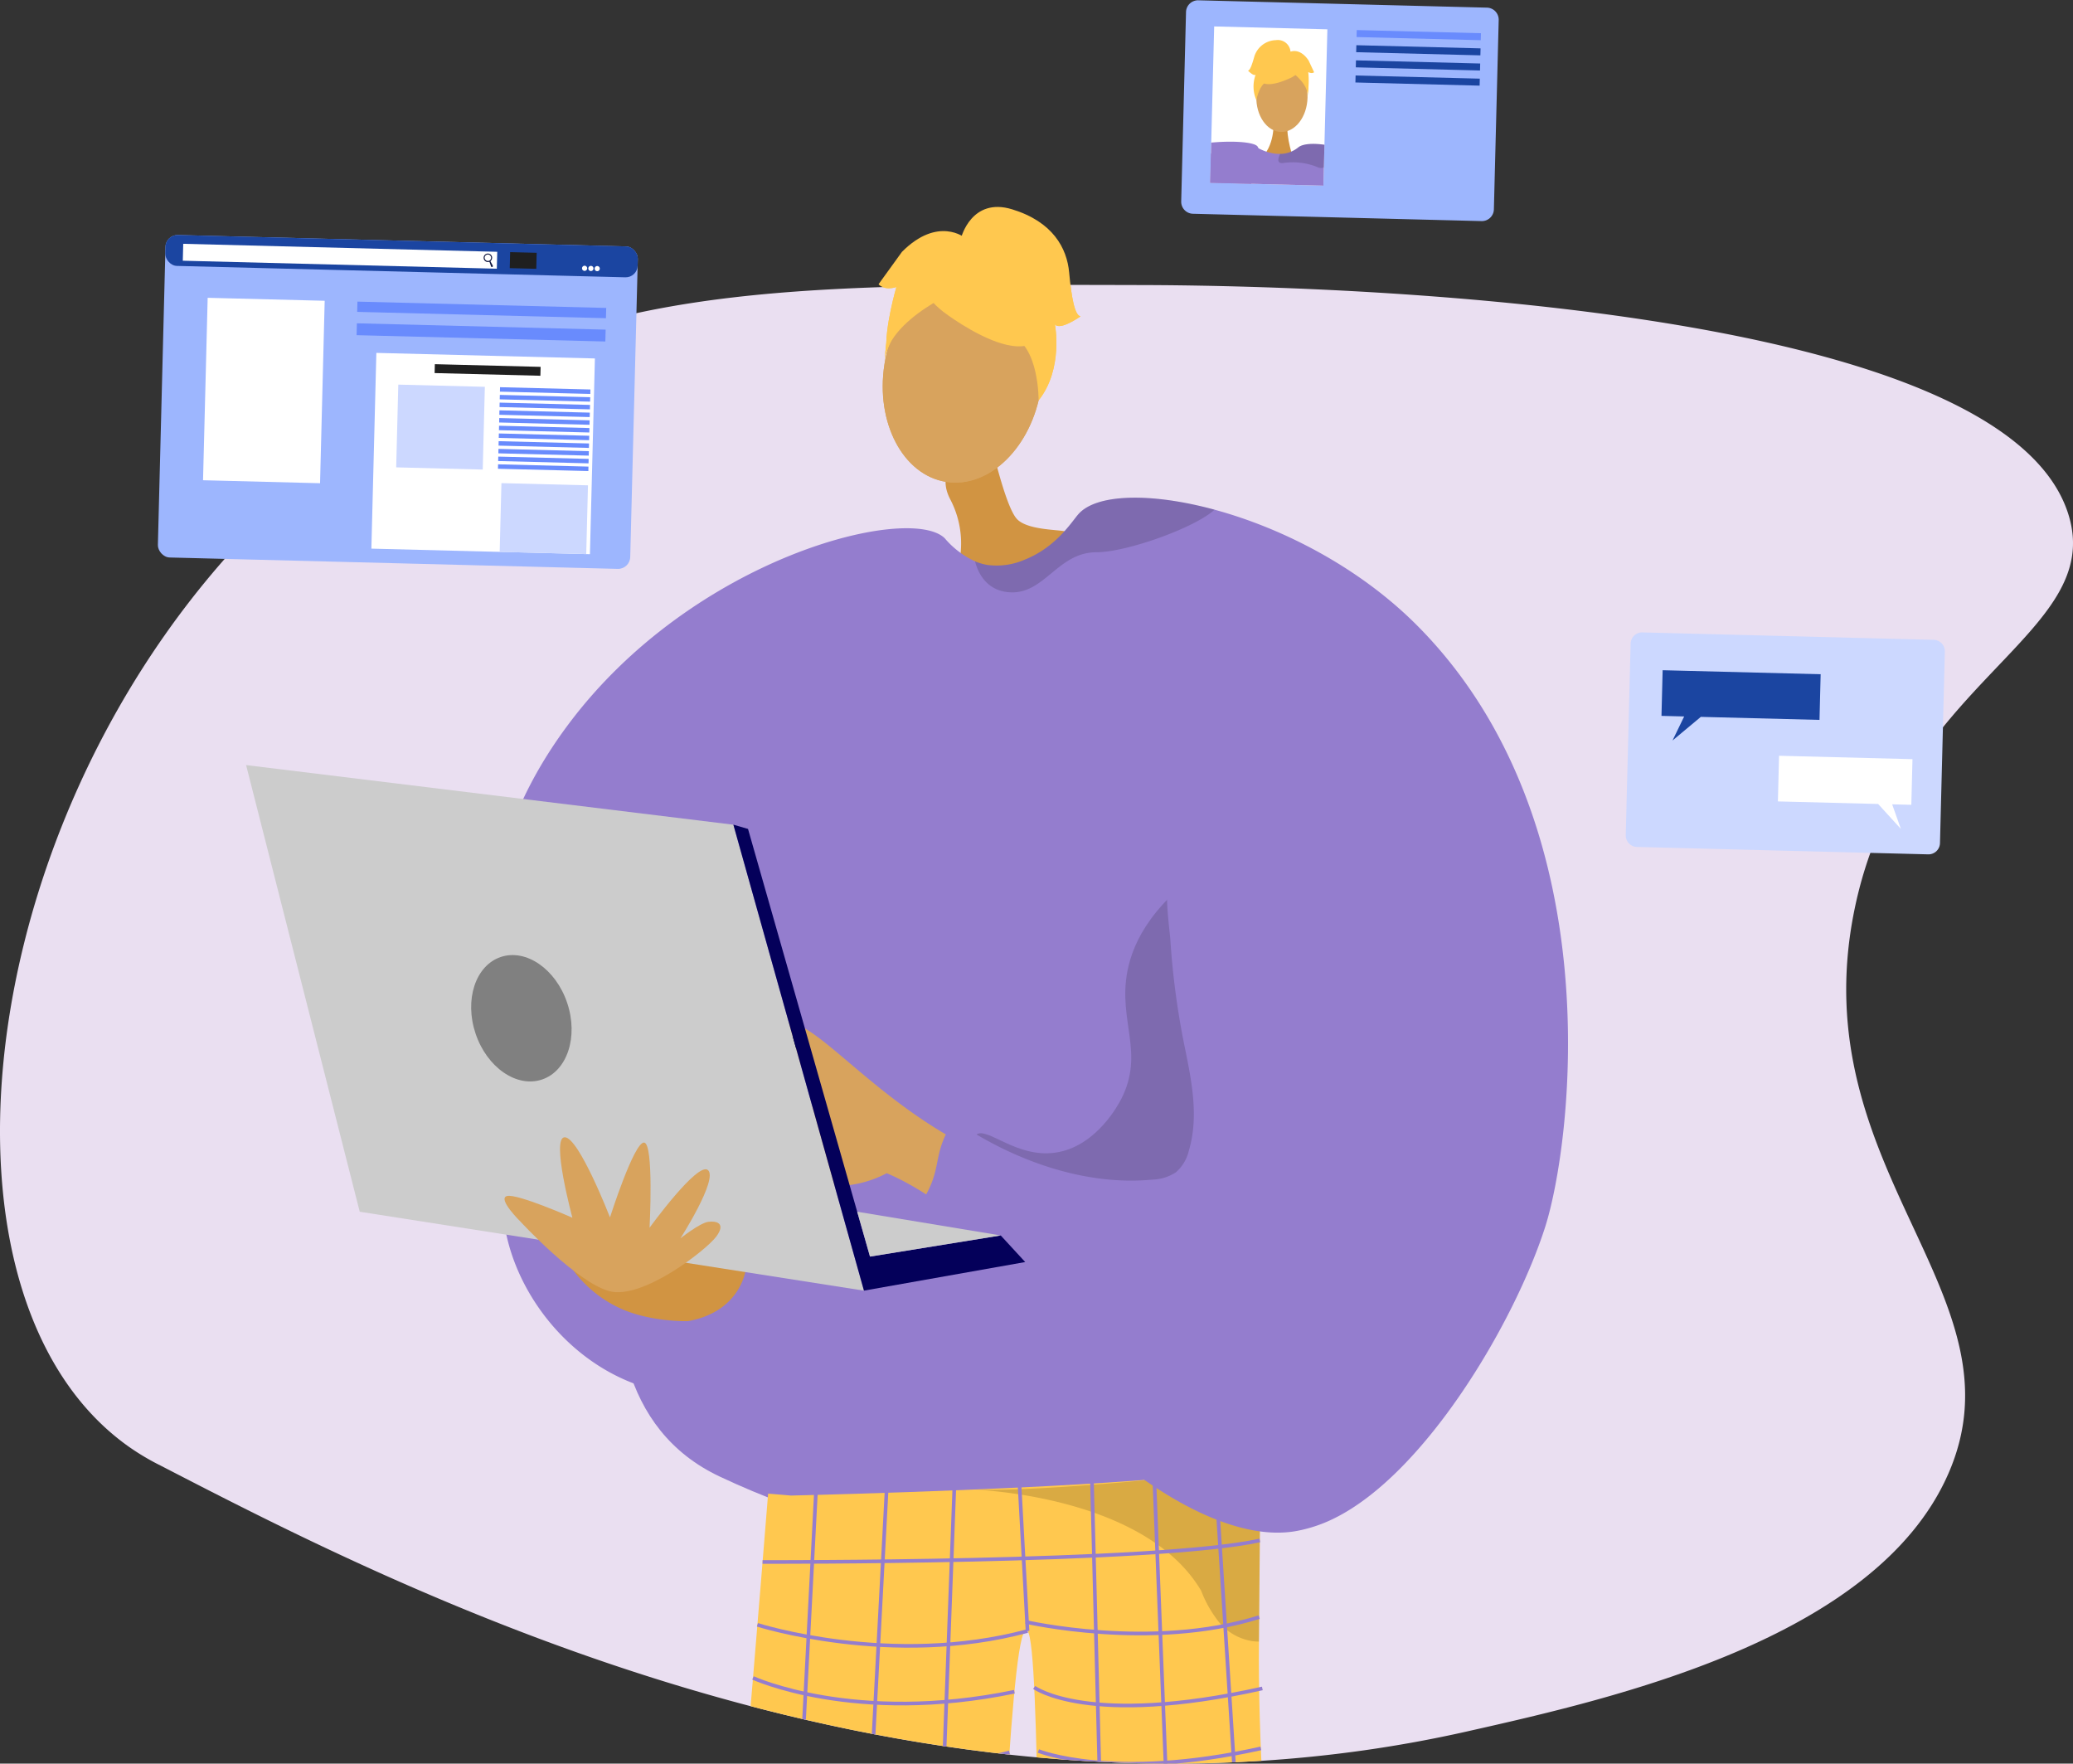 <svg xmlns="http://www.w3.org/2000/svg" xmlns:xlink="http://www.w3.org/1999/xlink" width="402" height="341.95" viewBox="0 0 402 341.95"><rect x="0" y="0" width="402" height="341.95" fill="#333333" stroke="none"/><defs><style>.a,.k{fill:none;}.b{fill:#eadff1;}.c{clip-path:url(#a);}.d,.u{fill:#d8a35d;}.e{fill:#62548a;}.f{fill:#d19442;}.g{fill:#ffc84f;}.h{fill:#947dce;}.i{opacity:0.3;}.j{opacity:0.5;}.k{stroke:#947dce;stroke-miterlimit:10;stroke-width:0.706px;}.l{opacity:0.15;}.m{fill:#ccc;}.n{fill:#04005a;}.o{fill:gray;}.p{fill:#9db6fe;}.q{fill:#fff;}.r{fill:#698bfd;}.s{fill:#1b45a1;}.t{clip-path:url(#b);}.u{fill-rule:evenodd;}.v{fill:#121841;}.w{fill:#1f1f1f;}.x{fill:#ccd8ff;}</style><clipPath id="a"><path class="a" d="M510.751,531.487a47.386,47.386,0,0,0,6.115,3.633c45.916,23.717,146.465,75.653,253.26,51.594,28.363-6.39,79.205-17.844,93.375-49.813,15.458-34.874-28.383-58.841-18.156-109.371,9.046-44.7,48.919-53.424,41.5-76.885-13.9-43.968-163.773-44.355-180.266-44.4-63.578-.164-100.658-.26-137.469,20.575C484.843,374.517,462.727,497.524,510.751,531.487Z" transform="translate(-485.759 -306.221)"/></clipPath><clipPath id="b"><rect class="a" width="21.96" height="30.323" transform="translate(0.771 0) rotate(1.456)"/></clipPath></defs><g transform="translate(-485.759 -263.51)"><g transform="translate(485.759 303.634)"><path class="b" d="M510.751,531.487a47.386,47.386,0,0,0,6.115,3.633c45.916,23.717,146.465,75.653,253.26,51.594,28.363-6.39,79.205-17.844,93.375-49.813,15.458-34.874-28.383-58.841-18.156-109.371,9.046-44.7,48.919-53.424,41.5-76.885-13.9-43.968-163.773-44.355-180.266-44.4-63.578-.164-100.658-.26-137.469,20.575C484.843,374.517,462.727,497.524,510.751,531.487Z" transform="translate(-485.759 -291.101)"/><g transform="translate(0 15.119)"><g class="c"><g transform="translate(47.725 -15.119)"><path class="d" d="M666.806,572.8s-.268,122.339,5,123.952c9.449,2.953,46.22,12.064,6.734,13-20.034,3.081-18.981-1.5-19.658-5.232-.552-3.05-10.379-111.6-12.017-119.956-.366-1.872-.589-3-.589-3Z" transform="translate(-486.383 -212.877)"/><path class="d" d="M614.165,572.524s-7.8,121.634-13.086,123.19c-9.481,2.853-46.349,11.572-6.876,12.924,20,3.294,19-1.3,19.715-5.022.586-3.045,5.364-26.119,7.093-34.46.387-1.869,14.468-96.167,14.468-96.167Z" transform="translate(-506.905 -212.957)"/><path class="e" d="M616.721,668.508c.422-1.724-12.2-2.874-13.784-1.6s-27.257,3.769-27.548,11.183,35.157,5.254,37.664,5.341S615.894,671.9,616.721,668.508Z" transform="translate(-507.184 -185.42)"/><path class="e" d="M654.688,666.717c-.4-1.729,14.92-.921,16.485.367s24.129,5.136,24.339,12.553-35.211,4.88-37.719,4.94S655.479,670.113,654.688,666.717Z" transform="translate(-483.916 -185.607)"/><path class="f" d="M635.921,328.912c.451,1.119,3.138,13.594,5.461,16.053s9.888,1.934,9.623,2.605-5.678,13.528-15.056,14.51-6.586-5.923-6.586-5.923a18.385,18.385,0,0,0-.949-15.062C624.275,333.162,635.921,328.912,635.921,328.912Z" transform="translate(-491.885 -284.443)"/><g transform="translate(120.598)"><ellipse class="d" cx="20.667" cy="15.354" rx="20.667" ry="15.354" transform="translate(0 50.935) rotate(-81.107)"/><g transform="translate(2.054)"><g transform="translate(1.147 5.475)"><path class="g" d="M628.131,313.556s23.983,18.538,19.832-5.761C645.092,290.984,611.851,300.427,628.131,313.556Z" transform="translate(-616.816 -298.765)"/><path class="g" d="M634.36,308.577s-16.045,6.263-15.99,15.115c0,0,.828-26.271,15.534-24.6s20.14,3.967,14.543,31C648.448,330.092,647.625,307.752,634.36,308.577Z" transform="translate(-618.37 -298.69)"/></g><path class="g" d="M629.867,300.481s2-7.908,9.887-5.489,10.62,7.515,11.055,12.244,1.047,8.322,2.2,8.506c0,0-3.994,2.86-4.967,1.54,0,0,1.7,8.648-3.159,14.754,0,0,.138-10.575-5.442-12.628S629.867,300.481,629.867,300.481Z" transform="translate(-613.849 -294.531)"/><path class="g" d="M634.25,299.466s-5.22-4.325-12.236,2.714l-4.531,6.269s.971,1.319,3.455.55c0,0-2.314,7.841-1.927,12.536l5.562-13.123Z" transform="translate(-617.483 -293.469)"/></g></g><path class="h" d="M736.245,489.9c-1.106,7.938-14.482,12.787-24.38,26.262-4.795,6.535-17.636,11.722-29.048,12.142-28.039,1.077-50.771,3.717-84.551-12.142-38.851-18.24-9.01-85.853-11.259-93.473-2.955-10.066,51.72-39.211,55.26-40.383s57.668-4.535,59.229-4.015S739.358,467.509,736.245,489.9Z" transform="translate(-506.368 -269.97)"/><g transform="translate(88.962 243.221)"><path class="g" d="M603.705,488.827c1.965.179,3.022.228,4.426.375,9.948-.238,52.909-1.371,76.138-3.7,8.2-.823,13.934-1.791,14.9-2.928,0,0,0,.032,0,.093-.005,1.269-.1,15.8-.285,34.848-.371,37.6,5.95,91.163,11.267,107.271,1.147,3.478-52.427.455-52.427.455-1.872-38.709-1.172-106.836-3.712-109.778-3.091-3.579-5.175,56.409-8.388,106.671-20.881,6.351-54.476,4.5-54.184,2.346C594.9,598.913,603.705,488.827,603.705,488.827Z" transform="translate(-591.436 -482.573)"/><g class="i" transform="translate(51.634)"><path d="M631.837,486.806l-.481-.018S631.527,486.792,631.837,486.806Z" transform="translate(-631.356 -481.336)"/><path class="j" d="M631.728,488.043c12.837.454,40.719-2.542,40.719-2.542,8.2-.823,13.934-1.791,14.9-2.928,0,0,0,.032,0,.093-.005,1.269-.1,15.8-.285,34.848a9.557,9.557,0,0,1-1.352-.1,10.487,10.487,0,0,1-6.981-4.452,22.857,22.857,0,0,1-2.874-5.311C665.518,490.164,635.842,488.229,631.728,488.043Z" transform="translate(-631.247 -482.573)"/></g><g transform="translate(14.338 2.929)"><line class="k" x1="7.328" y2="140.312" transform="translate(0 0.638)"/><line class="k" x1="7.334" y2="137.875" transform="translate(13.561 2.85)"/><line class="k" x1="5.113" y2="136.817" transform="translate(28.922 2.281)"/><line class="k" x2="1.544" y2="28.227" transform="translate(46.69 1.733)"/><line class="k" x2="3.595" y2="139.208" transform="translate(60.738 1.125)"/><line class="k" x2="5.518" y2="140.294" transform="translate(72.822 0.514)"/><line class="k" x2="9.011" y2="140.949" transform="translate(84.703)"/></g><path class="k" d="M600.091,498.6s76.432.248,96.427-4.177" transform="translate(-588.897 -479.096)"/><path class="k" d="M651.7,508.274c-26.422,7.119-52.382-1.2-52.382-1.2" transform="translate(-589.124 -475.384)"/><path class="k" d="M639.53,506.843s24.381,5.633,45.285-.921" transform="translate(-577.324 -475.721)"/><path class="k" d="M598.654,515.033s19.675,9.1,50.687,2.684" transform="translate(-589.319 -473.048)"/><path class="k" d="M597.856,524.514s30.33,7.718,50.761,2.186" transform="translate(-589.553 -470.266)"/><path class="k" d="M597.052,533.933s15.767,11.127,50.872,4.31" transform="translate(-589.789 -467.502)"/><path class="k" d="M596.111,544.769a75.156,75.156,0,0,0,51.432,1.59" transform="translate(-590.065 -464.322)"/><path class="k" d="M595.229,554.7s16.975,10.814,51.8,2.6" transform="translate(-590.324 -461.409)"/><path class="k" d="M594.3,564.878s23.242,10.733,52.426-.016" transform="translate(-590.597 -458.426)"/><path class="k" d="M593.544,572.818s13.97,12.138,52.767,1.012" transform="translate(-590.818 -456.091)"/><path class="k" d="M592.641,581.838s22.175,10.326,53.278.633" transform="translate(-591.083 -453.445)"/><path class="k" d="M640.815,516.457s10.426,7.761,44.238.2" transform="translate(-576.947 -472.63)"/><path class="k" d="M641.443,526.1s14.409,5.883,43.135-.5" transform="translate(-576.763 -469.947)"/><path class="k" d="M641.382,537.024s22.089,5.533,43.762-1.895" transform="translate(-576.78 -467.151)"/><path class="k" d="M641.53,545.819s21.607,8.378,44.5-1.926" transform="translate(-576.737 -464.579)"/><path class="k" d="M641.683,555.479s20.488,6.11,45.44-1.969" transform="translate(-576.692 -461.757)"/><path class="k" d="M641.843,564.757s17.342,6.791,46.561-2.017" transform="translate(-576.645 -459.049)"/><path class="k" d="M642.207,572.708s20.65,9.392,47.639-.97" transform="translate(-576.538 -456.408)"/><path class="k" d="M642.287,583.1a94.675,94.675,0,0,0,49.6-1.582" transform="translate(-576.515 -453.538)"/></g><path class="l" d="M632.2,445.816c2.121-1.852,8.12,4.949,16.145,3.307,7.461-1.526,11.549-9.3,12.06-10.31,4.552-8.957-.666-15.092,1.168-24.7,1.137-5.96,5.1-13.888,17.895-21.981,5.694,45.925,8.754,70.61,8.754,70.61h0l-47.658,4.085C631.243,451.321,630.875,446.971,632.2,445.816Z" transform="translate(-490.678 -265.892)"/><path class="d" d="M699.652,435.422l-8.3,22.525s-28.218-7.7-46.594-16.891-29.577-24.306-35.5-24.306-22.674,3.927-24.008,6.15,3.112,4,5.557,4.223,7.559-.889,7.559-.889-2.446,4.668-4.445,8.891,2.222,7.335,3.556,7.78c0,0,3.779,4.89,6.891,4.89,0,0,5.779,6.229,10.892,4.893s-.445-5.116-.445-5.116a13.89,13.89,0,0,0,7.113.666,21.433,21.433,0,0,0,6.669-2.222s9.374,3.8,15,10.41c12.28,14.423,27.815,39.1,37.979,44.791,14.819,8.3,21.635,13.042,31.12,8.595s26.23-34.7,30.23-51.57C742.923,458.244,715.656,457.057,699.652,435.422Z" transform="translate(-504.362 -258.667)"/><path class="h" d="M764.087,479.505c-5.827,18.243-23.169,47.89-41.078,56.589a27.836,27.836,0,0,1-6.9,2.323c-21.506,4.239-58.161-28.932-73.141-63.43,4.665-7.091,1.821-9.107,6.487-16.2,10.9,7.564,25,12.824,38.4,11.552a8.837,8.837,0,0,0,4.619-1.423,7.981,7.981,0,0,0,2.518-4.219c2.017-6.784.446-13.894-.921-20.632a152.439,152.439,0,0,1-2.676-20.307c-.084-1.292-1.283-10.186-.186-10.874-16.886,10.632-66.9-2.239-83.783,8.393-6.459,4.061,20.214,31.635,13.754,35.7-10.306,54.341-6.7,41-13.754,54.462-24.888,4.945-43.643-15.771-45.373-34.228-3.28-35.056-10.288-64.323,12.445-94.927,24.293-32.7,66.292-42.993,73.141-36.311a17.087,17.087,0,0,0,5.883,4.481,10.646,10.646,0,0,0,2.416.706,13.62,13.62,0,0,0,7.259-1.041c6.106-2.436,9.1-7.379,10.381-8.82,3.466-3.922,13.95-4.237,26.394-.855,12.937,3.513,27.993,11.032,39.48,22.649C777.182,401.242,769.246,463.333,764.087,479.505Z" transform="translate(-512.167 -281.743)"/><g transform="translate(95.253 152.719)"><path d="M597.037,426.969a.726.726,0,0,1-.244-.041.739.739,0,0,1-.451-.94,78.017,78.017,0,0,1,6.073-13.038.736.736,0,0,1,1.248.78,77.832,77.832,0,0,0-5.931,12.748A.737.737,0,0,1,597.037,426.969Z" transform="translate(-596.3 -412.603)"/></g><g transform="translate(102.143 159.166)"><path d="M602.364,430.4a.779.779,0,0,1-.179-.022.738.738,0,0,1-.537-.894c.075-.3,1.845-7.291,4.775-11.575a.737.737,0,0,1,1.217.832c-2.783,4.069-4.545,11.032-4.562,11.1A.736.736,0,0,1,602.364,430.4Z" transform="translate(-601.627 -417.587)"/></g><path class="f" d="M593.962,464.6s-7.289.228-13.211-2.507a23.667,23.667,0,0,1-9-7.282l14.673-3.644,18.8,2.962S604.554,462.662,593.962,464.6Z" transform="translate(-508.251 -248.568)"/><path class="m" d="M642.474,480.1l-97.782-15.3-22.035-86.6,94.493,11.559Z" transform="translate(-522.657 -269.981)"/><path class="n" d="M595.712,387.131l2.841.826,23.653,82.917,25.35-4.1,4.749,5.158-31.27,5.542Z" transform="translate(-501.22 -267.359)"/><path class="m" d="M642.109,449.751l-25.35,4.1-2.482-8.7Z" transform="translate(-495.772 -250.334)"/><path class="d" d="M564.541,450.391s10.82,11.73,17.2,13.439,18.791-7.973,20.727-10.592,0-3.075-1.595-2.847-5.352,3.188-5.352,3.188,7.289-11.389,5.352-13.21-11.345,11.161-11.345,11.161.867-16.4-1.07-16.515-6.606,14.507-6.606,14.507-6.035-15.532-8.768-15.532,1.48,15.6,1.48,15.6-10.591-4.669-12.641-4.214S564.541,450.391,564.541,450.391Z" transform="translate(-511.288 -253.608)"/><path class="o" d="M575.016,415.938c2.211,6.56.027,13.218-4.876,14.869s-10.668-2.327-12.879-8.887-.028-13.218,4.875-14.869S572.805,409.378,575.016,415.938Z" transform="translate(-512.756 -261.623)"/><path class="l" d="M678.392,340.442c-3.838,3.531-17.092,8.253-22.9,8.253-7.389,0-9.982,7.908-16.469,7.779-5.037-.1-6.626-4.2-7.082-6.022a10.648,10.648,0,0,0,2.416.706,13.62,13.62,0,0,0,7.259-1.041c6.106-2.436,9.1-7.379,10.381-8.82C655.464,337.376,665.948,337.06,678.392,340.442Z" transform="translate(-490.588 -281.743)"/></g></g></g><g transform="translate(168.321)"><ellipse class="d" cx="20.667" cy="15.354" rx="20.667" ry="15.354" transform="translate(0 50.935) rotate(-81.107)"/><g transform="translate(2.053)"><g transform="translate(1.147 5.475)"><path class="g" d="M628.131,313.556s23.983,18.538,19.832-5.761C645.091,290.984,611.85,300.427,628.131,313.556Z" transform="translate(-616.814 -298.765)"/><path class="g" d="M634.359,308.577s-16.045,6.263-15.991,15.115c0,0,.829-26.271,15.534-24.6s20.142,3.967,14.544,31C648.446,330.092,647.624,307.752,634.359,308.577Z" transform="translate(-618.368 -298.69)"/></g><path class="g" d="M629.866,300.481s2-7.908,9.887-5.489,10.62,7.515,11.054,12.244,1.048,8.322,2.2,8.506c0,0-3.994,2.86-4.967,1.54,0,0,1.7,8.648-3.159,14.754,0,0,.137-10.575-5.441-12.628S629.866,300.481,629.866,300.481Z" transform="translate(-613.847 -294.531)"/><path class="g" d="M634.249,299.466s-5.22-4.325-12.236,2.714l-4.532,6.269s.973,1.319,3.456.55c0,0-2.314,7.841-1.927,12.536l5.562-13.123Z" transform="translate(-617.481 -293.469)"/></g></g></g><g transform="translate(714.761 263.51)"><g transform="translate(0 0)"><g transform="translate(0 0)"><path class="p" d="M2.336,0H58.32a2.335,2.335,0,0,1,2.335,2.335V39.068A2.336,2.336,0,0,1,58.32,41.4H2.336A2.336,2.336,0,0,1,0,39.067V2.336A2.336,2.336,0,0,1,2.336,0Z" transform="translate(1.052 0) rotate(1.456)"/></g><rect class="q" width="21.96" height="30.323" transform="translate(6.453 5.126) rotate(1.456)"/><rect class="r" width="24.096" height="1.356" transform="translate(34.099 5.828) rotate(1.456)"/><rect class="s" width="24.096" height="1.356" transform="translate(34.025 8.765) rotate(1.456)"/><rect class="s" width="24.096" height="1.356" transform="translate(33.95 11.701) rotate(1.456)"/><rect class="s" width="24.096" height="1.355" transform="translate(33.876 14.637) rotate(1.456)"/></g><g transform="translate(5.682 5.126)"><g class="t" transform="translate(0 0)"><g transform="translate(-33.245 2.631)"><g transform="translate(98.12 13.391)"><path class="u" d="M717.358,287.908c.3-.231,3.116-3.61,4.985-4.462s4.731-1.943,5.629-2.575c1.057-.744,1.516-.38.344.608a20.215,20.215,0,0,1-2.772,1.945c-.191.075,1.009-.533,2.278-1.295,1.349-.81,2.784-1.771,2.947-1.537.315.454-3.479,3.046-4.19,3.384a19.664,19.664,0,0,0,1.863-.914c.824-.463,1.722-1.125,1.984-1.013.411.178-1.5,1.824-3.249,2.719-.01.071.614-.044,2.615-1.246.2-.12.786-.219.191.358a8.923,8.923,0,0,1-3.845,2.65c-2.089.8-4.572,1.183-5.914,2.223Z" transform="translate(-717.358 -279.68)"/><path class="u" d="M720.544,284.141a7.706,7.706,0,0,1,2.773-3.213c1.032-.55.911-.816,1.068-.964.523-.488.325.868-.5,1.486-.67.5-.641,1.938-1,2.368s-1.538,1.406-1.939,1.346S720.544,284.141,720.544,284.141Z" transform="translate(-716.423 -279.861)"/></g><g transform="translate(8.128)"><path class="f" d="M677.416,282.145s.3,4.615-2.609,7.089,6.545.166,6.545.166-1.634-4.455-1.173-7.185S677.416,282.145,677.416,282.145Z" transform="translate(-640.015 -266.141)"/><ellipse class="d" cx="6.776" cy="4.967" rx="6.776" ry="4.967" transform="translate(33.889 17.701) rotate(-88.544)"/><path class="h" d="M725.148,311.284c-7.116-15.914-20.348-23.428-28.864-25.551-3.686-.92-6.489-.829-7.533.027a5.547,5.547,0,0,1-3.5,1.259,7.479,7.479,0,0,1-1.941-.226,9.666,9.666,0,0,1-2.045-.754c-.314-.155-.5-.265-.5-.265a20.112,20.112,0,0,0-5.25.18c-19.474,3.3-23.671,35.705-23.569,38.5a110.659,110.659,0,0,0,3.571,16c1.622,5.544,3.552,10.533,5.223,11.258,3.711,1.6,31.962,4.393,37.851,1.766.138-.1.288-.2.431-.321a22.366,22.366,0,0,0,6.026-8.422s3.585-9.346,4.316-11.249c.008-.018.013-.034.021-.049.025-.074.052-.145.08-.212.009-.026.021-.049.028-.075" transform="translate(-646.56 -264.938)"/><path class="l" d="M698.815,323.841c-.008.026-.019.048-.029.075-.027.067-.055.138-.08.212-.008.016-.012.031-.021.049-.731,1.9-4.316,11.245-4.316,11.249a22.376,22.376,0,0,1-6.025,8.422c1.618-5.329,6.633-20.769,6.616-27.041C695.689,322.871,698.815,323.837,698.815,323.841Z" transform="translate(-635.879 -255.628)"/><path class="l" d="M665.978,303.978s8.669,28.238-17.658,39.468l-.538.339.3-6.582s12.7-16.8,12.755-17.239S665.978,303.978,665.978,303.978Z" transform="translate(-647.782 -259.393)"/><path class="l" d="M677.419,288.123c-.026.449.2.749.926.669a12.7,12.7,0,0,1,6.615.772,1.568,1.568,0,0,0,1.518-.026c1.2-.66,1.982-2.7,2.3-3.606a.64.64,0,0,0,.035-.2c-3.686-.92-6.489-.829-7.533.027a5.547,5.547,0,0,1-3.5,1.259A3.05,3.05,0,0,0,677.419,288.123Z" transform="translate(-639.086 -264.938)"/><g transform="translate(32.443)"><g transform="translate(1.59 1.895)"><path class="g" d="M680.949,276.29s-8.717,4.548-5.971-3.04C676.878,268,686.9,273.028,680.949,276.29Z" transform="translate(-673.992 -270.973)"/><path class="g" d="M679.852,274.35s4.737,2.976,4.2,5.827c0,0,1.278-8.52-3.5-8.856s-6.639.078-6.445,9.127C674.108,280.448,675.681,273.294,679.852,274.35Z" transform="translate(-674.094 -270.893)"/></g><path class="g" d="M681.121,271.892a2.465,2.465,0,0,0-2.823-2.359,4.515,4.515,0,0,0-4.235,3.289c-.415,1.5-.821,2.621-1.2,2.611,0,0,1.1,1.16,1.489.792a6.656,6.656,0,0,0,.14,4.946s.577-3.417,2.472-3.747S681.121,271.892,681.121,271.892Z" transform="translate(-672.865 -269.508)"/><path class="g" d="M679.062,271.378s1.914-1.084,3.733,1.6l1.074,2.292s-.387.367-1.132-.03a15.144,15.144,0,0,1-.122,4.157l-1-4.562Z" transform="translate(-671.047 -269.022)"/></g><path class="l" d="M654.86,327.845s5.11-10.05,29.538,8.07-23.235-4.884-23.235-4.884Z" transform="translate(-645.705 -253.205)"/><path class="h" d="M696.34,333.536S719.049,343.859,725.153,323s.438-26.047,2.963-36.214l-3.648-1.872s-14.115,8.216-19.21,21.324S696.34,333.536,696.34,333.536Z" transform="translate(-633.533 -264.987)"/></g><g transform="translate(0 19.715)"><g transform="translate(46.995 66.707)"><path class="u" d="M677.832,340.717c.361-.111,4.191-2.275,6.242-2.412a61.561,61.561,0,0,0,6.175-.418c1.252-.321,1.553.18.107.691a20.194,20.194,0,0,1-3.281.839c-.2,0,1.133-.142,2.589-.406,1.548-.279,3.23-.671,3.3-.395.136.535-4.332,1.618-5.116,1.683a19.887,19.887,0,0,0,2.067-.2c.935-.142,2.009-.444,2.213-.246.322.313-2.051,1.174-4,1.394-.035.062.59.176,2.886-.241.232-.041.814.074.053.4a8.9,8.9,0,0,1-4.535,1.12c-2.238.013-4.7-.51-6.317-.012Z" transform="translate(-677.832 -335.894)"/><path class="u" d="M681.925,338.911a7.717,7.717,0,0,1,3.73-2.026,1.932,1.932,0,0,0,1.339-.523c.662-.272,0,.926-.992,1.213-.8.233-1.284,1.584-1.771,1.863s-1.936.771-2.289.574S681.925,338.911,681.925,338.911Z" transform="translate(-676.673 -336.323)"/></g><path class="h" d="M658.933,290.373c-7.267,6.176-12.332,11.954-15.891,31.3a111.772,111.772,0,0,0-1.379,24.882A6.143,6.143,0,0,0,645.747,352c22.07,7.907,45.865,7.044,45.865,7.044,1.287-.441.029-5.087.029-5.087-10.994-15.744-27.334-13.559-31.643-16.381-1.163-8.045,10.1-17.79,11.521-22.727,3.73-12.945,15.2-23.938,12.439-29.119C683,283.934,666.261,284.143,658.933,290.373Z" transform="translate(-641.498 -284.75)"/></g></g></g></g></g><g transform="translate(516.318 309.019)"><rect class="p" width="91.627" height="62.543" rx="2.354" transform="translate(1.589 0) rotate(1.456)"/><rect class="s" width="91.627" height="5.992" rx="2.316" transform="translate(1.589 0) rotate(1.456)"/><rect class="q" width="22.699" height="35.385" transform="translate(9.713 12.232) rotate(1.456)"/><rect class="r" width="48.255" height="1.989" transform="translate(38.757 12.971) rotate(1.456)"/><rect class="r" width="48.255" height="2.301" transform="translate(38.65 17.178) rotate(1.456)"/><rect class="q" width="60.915" height="3.279" transform="translate(4.973 1.764) rotate(1.456)"/><path class="q" d="M574.024,303.861a.5.5,0,1,1-.492-.517A.506.506,0,0,1,574.024,303.861Z" transform="translate(-490.714 -297.331)"/><path class="q" d="M574.968,303.885a.5.5,0,1,1-.492-.517A.5.5,0,0,1,574.968,303.885Z" transform="translate(-490.437 -297.324)"/><path class="q" d="M575.913,303.909a.5.5,0,1,1-.492-.517A.5.5,0,0,1,575.913,303.909Z" transform="translate(-490.159 -297.317)"/><path class="v" d="M560.037,303.866l-.463-.847a.885.885,0,0,0,.341-.68.823.823,0,1,0-.844.846.782.782,0,0,0,.321-.06l.319.905.013.027a.175.175,0,0,0,.247.07A.2.2,0,0,0,560.037,303.866Zm-1.568-1.564a.625.625,0,1,1,.607.674A.642.642,0,0,1,558.469,302.3Z" transform="translate(-495.04 -297.886)"/><rect class="w" width="5.148" height="3.106" transform="translate(68.37 3.376) rotate(1.456)"/><rect class="q" width="42.395" height="37.964" transform="translate(42.425 22.913) rotate(1.456)"/><rect class="x" width="16.789" height="16.049" transform="translate(46.679 29.063) rotate(1.456)"/><rect class="x" width="16.789" height="13.337" transform="translate(66.679 48.164) rotate(1.456)"/><rect class="w" width="20.518" height="1.726" transform="translate(53.766 25.1) rotate(1.456)"/><rect class="r" width="17.532" height="0.863" transform="translate(66.409 29.564) rotate(1.456)"/><rect class="r" width="17.532" height="0.863" transform="translate(66.371 31.059) rotate(1.456)"/><rect class="r" width="17.532" height="0.863" transform="translate(66.333 32.554) rotate(1.456)"/><rect class="r" width="17.532" height="0.863" transform="translate(66.295 34.049) rotate(1.456)"/><rect class="r" width="17.532" height="0.863" transform="translate(66.257 35.544) rotate(1.456)"/><rect class="r" width="17.532" height="0.863" transform="translate(66.219 37.039) rotate(1.456)"/><rect class="r" width="17.532" height="0.863" transform="translate(66.181 38.535) rotate(1.456)"/><rect class="r" width="17.532" height="0.863" transform="translate(66.143 40.03) rotate(1.456)"/><rect class="r" width="17.532" height="0.863" transform="translate(66.105 41.525) rotate(1.456)"/><rect class="r" width="17.532" height="0.863" transform="translate(66.067 43.02) rotate(1.456)"/><rect class="r" width="17.532" height="0.863" transform="translate(66.029 44.515) rotate(1.456)"/></g><g transform="translate(800.971 386.073)"><g transform="translate(0 0)"><path class="x" d="M2.234,0H58.723a2.233,2.233,0,0,1,2.233,2.233V39.375a2.233,2.233,0,0,1-2.233,2.233H2.234A2.234,2.234,0,0,1,0,39.374V2.234A2.234,2.234,0,0,1,2.234,0Z" transform="translate(1.057 0) rotate(1.456)"/></g><path class="s" d="M765.727,364.757l-30.641-.779-.225,8.852,4.4.112L737,377.607l5.49-4.583,23.014.585Z" transform="translate(-727.875 -356.592)"/><path class="q" d="M752.539,376.8l25.875.658-.225,8.852-3.719-.095,1.694,4.766-4.414-4.835-19.435-.494Z" transform="translate(-722.754 -352.829)"/></g></g></svg>